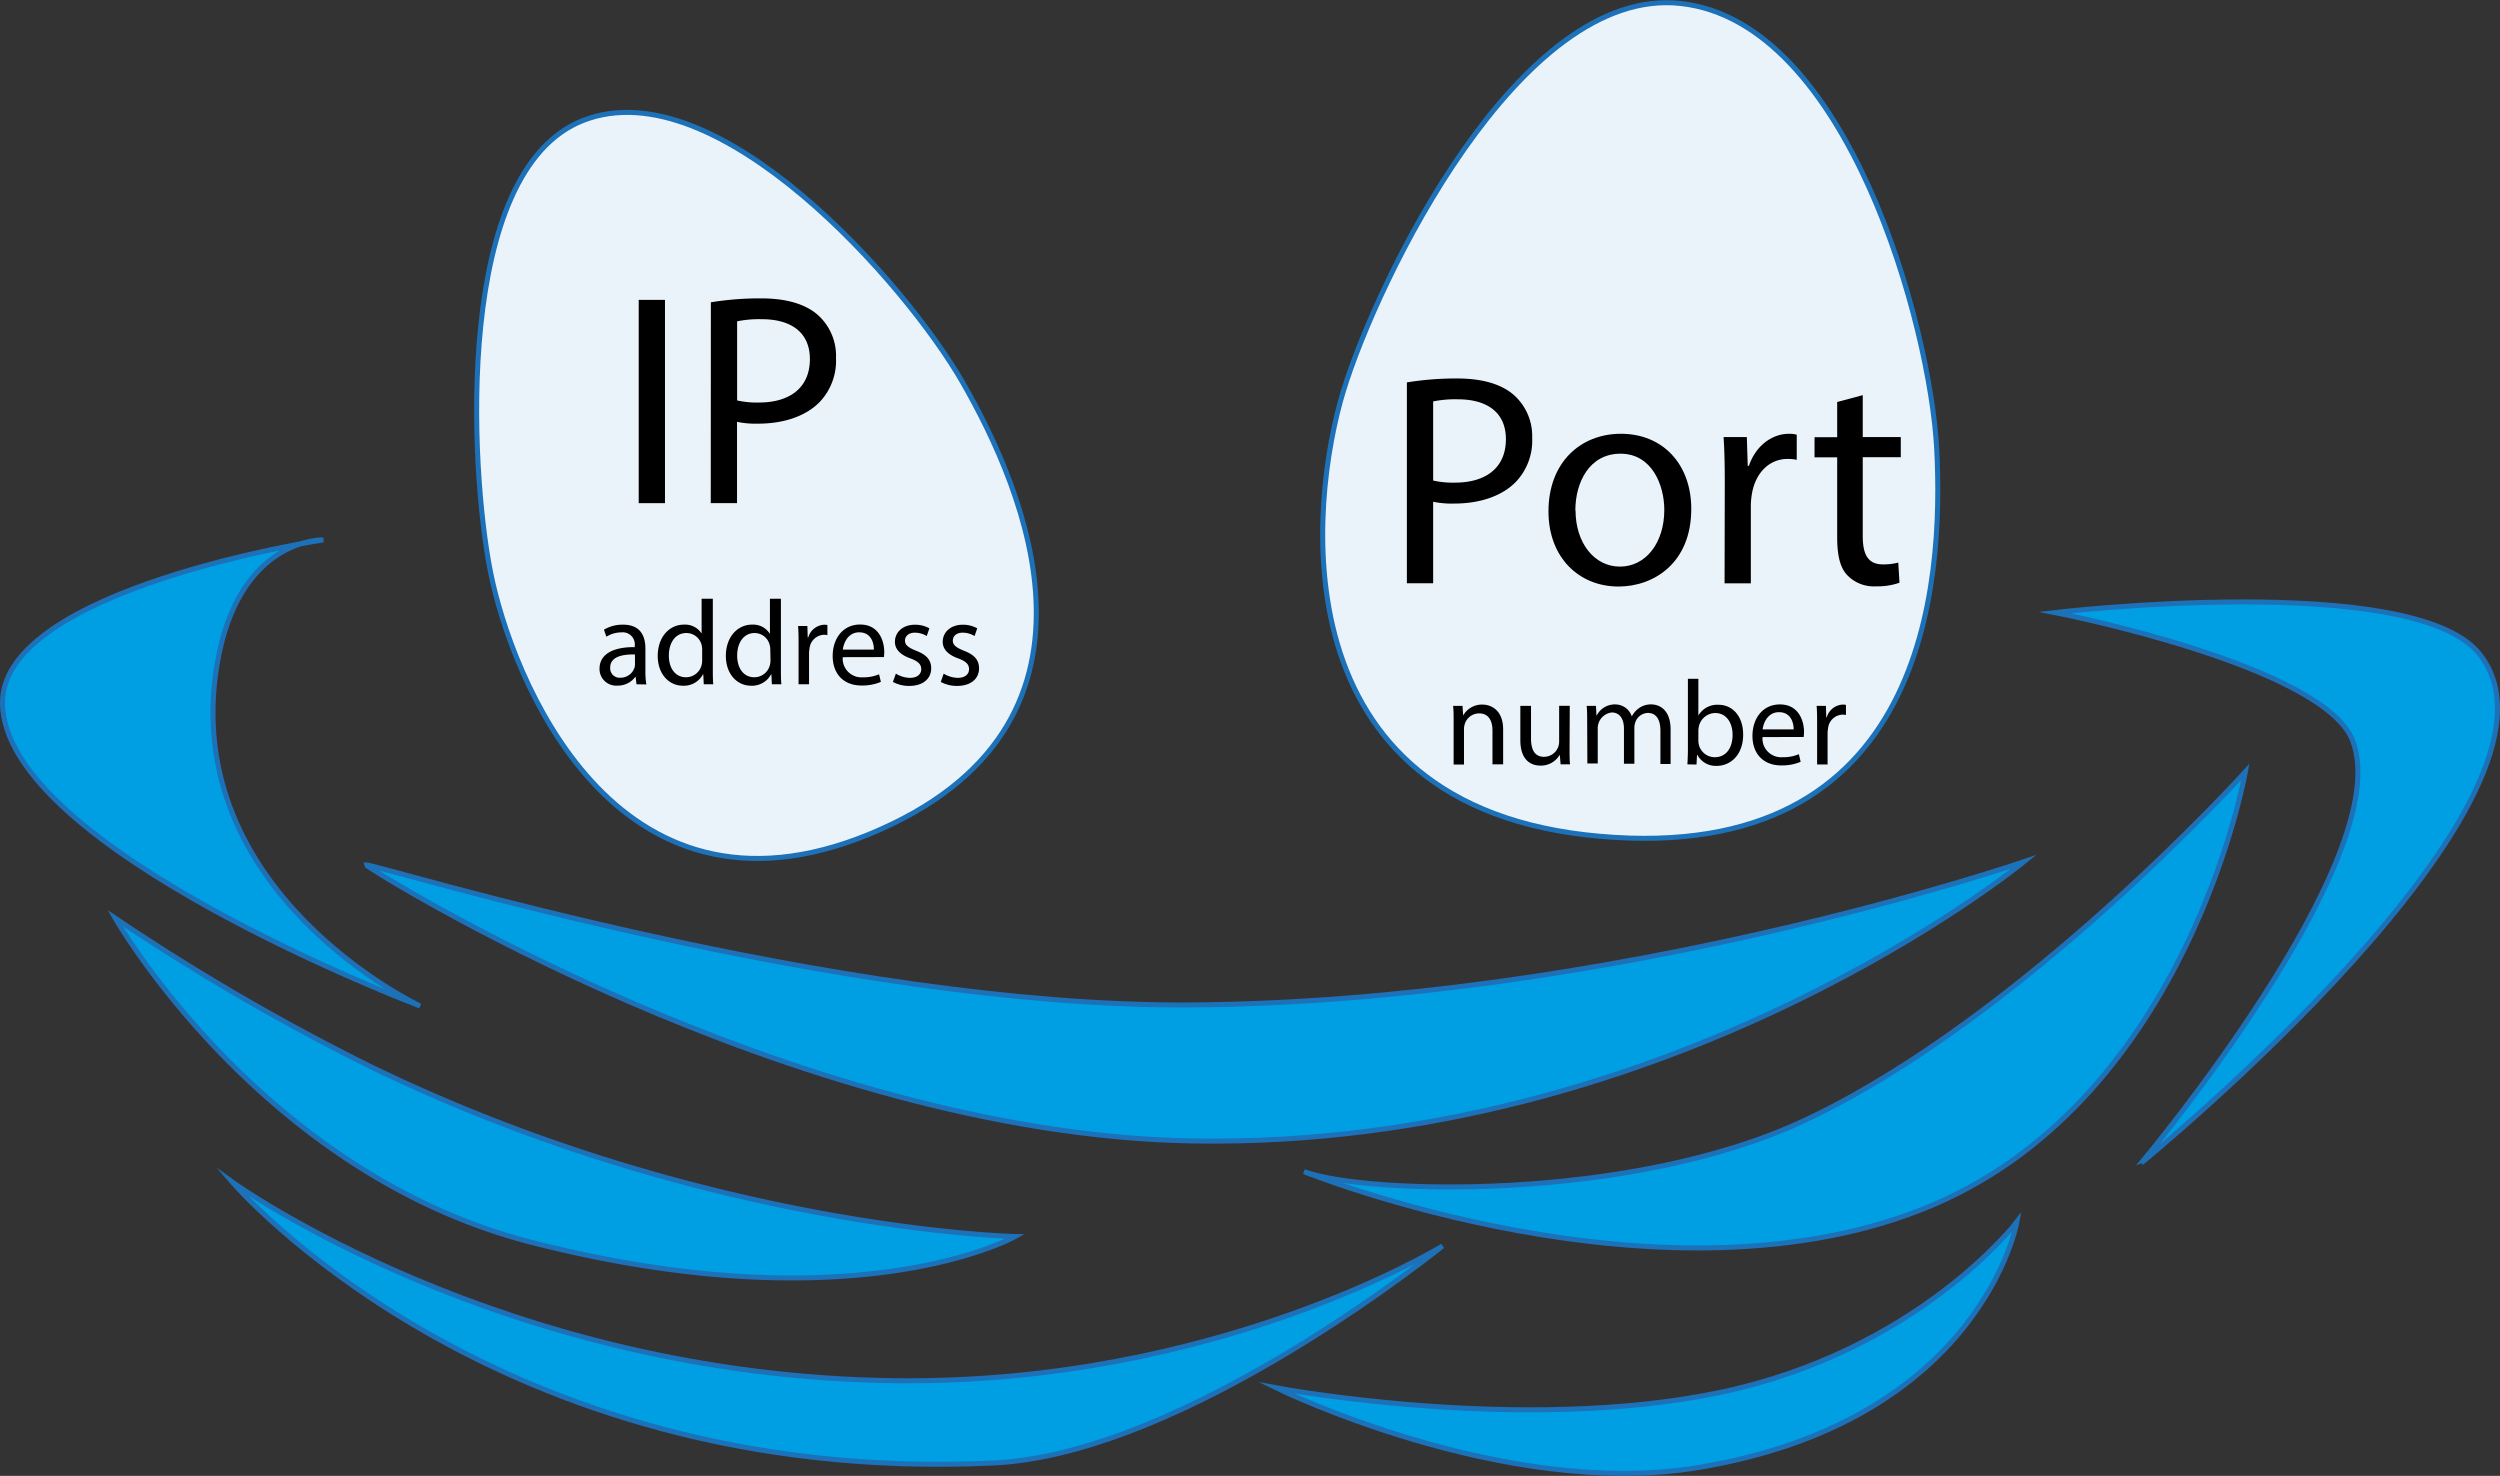<svg xmlns="http://www.w3.org/2000/svg" viewBox="0 0 496.86 293.32"><rect x="0" y="0" width="496.86" height="293.32" fill="#333333" stroke="none"/><defs><style>.cls-1{fill:#eaf3f9;}.cls-1,.cls-2{stroke:#1d71b8;stroke-miterlimit:10;}.cls-2{fill:#009fe3;}</style></defs><title>socket_01_egg</title><g id="Layer_2" data-name="Layer 2"><g id="Layer_1-2" data-name="Layer 1"><path class="cls-1" d="M191.32,76c12.17,21.23,33,68.48-18.46,89.75-50.92,21-71.3-31.52-75.38-52.09s-7.24-79.78,18.46-89.74C142.56,13.57,180.25,56.66,191.32,76Z"/><path class="cls-2" d="M22.91,182.49s28.85,50.67,82.84,64.45c64.66,16.51,96-1.19,96-1.19s-61.52-1.34-128.34-33.89A444.76,444.76,0,0,1,22.91,182.49Z"/><path class="cls-2" d="M72.73,171.88c2.43,0,93.55,28.29,163.74,27.85,84.48-.53,165.76-28.46,165.76-28.46s-69.48,57.1-165.15,55.49C157,225.42,72.73,172.35,72.73,171.88Z"/><path class="cls-2" d="M408.42,121.74s53.38,10.43,59.16,25.46c8.91,23.12-42,83.92-42,83.92S515.05,158.2,492.81,130C479.68,113.36,408.42,121.74,408.42,121.74Z"/><path class="cls-2" d="M259.15,232.85c12.05,4.5,64.77,6.08,99.41-10.13,43.41-20.31,87.7-69.33,87.7-69.33s-11.21,64.25-61.91,86C331.38,262.08,259.15,232.85,259.15,232.85Z"/><path class="cls-2" d="M64.25,107.3S.5,116.93.5,139.63c0,28.92,83,60.31,83,60.31s-47.93-22.48-40.36-67.88C47.37,106.73,64.25,107.3,64.25,107.3Z"/><path class="cls-2" d="M46.13,234.9S99.63,273.5,178,274.41c64,.74,108.69-26.78,108.69-26.78S235.75,289,197.41,290.76C97.72,295.44,46.13,234.9,46.13,234.9Z"/><path class="cls-2" d="M341.81,276.75c39.47-8.28,59.05-33.93,59.05-33.93s-6.9,39.46-63.32,48.84c-38.62,6.42-83.89-15.83-83.89-15.83S302.45,285,341.81,276.75Z"/><path d="M132.16,59.6V100h-5.22V59.6Z"/><path d="M141.28,60.08a60.5,60.5,0,0,1,10-.78c5.16,0,8.93,1.2,11.33,3.36a10.87,10.87,0,0,1,3.54,8.46,11.9,11.9,0,0,1-3.12,8.64c-2.76,2.94-7.26,4.44-12.35,4.44a18,18,0,0,1-4.2-.36V100h-5.22Zm5.22,19.5a17.51,17.51,0,0,0,4.32.42c6.3,0,10.14-3.06,10.14-8.64,0-5.34-3.79-7.92-9.55-7.92a21.87,21.87,0,0,0-4.91.42Z"/><path d="M126.5,136l-.17-1.47h-.07a4.31,4.31,0,0,1-3.55,1.73,3.31,3.31,0,0,1-3.56-3.33c0-2.81,2.5-4.35,7-4.32v-.24a2.4,2.4,0,0,0-2.64-2.69,5.8,5.8,0,0,0-3,.86l-.48-1.39a7.18,7.18,0,0,1,3.82-1c3.55,0,4.42,2.42,4.42,4.75v4.34a15.82,15.82,0,0,0,.19,2.79Zm-.31-5.93c-2.31-.05-4.92.36-4.92,2.62a1.87,1.87,0,0,0,2,2,2.9,2.9,0,0,0,2.81-1.94,2.31,2.31,0,0,0,.12-.67Z"/><path d="M141.67,119v14c0,1,0,2.21.09,3h-1.89l-.1-2h-.05a4.29,4.29,0,0,1-4,2.28c-2.81,0-5-2.37-5-5.9,0-3.87,2.38-6.24,5.21-6.24a3.9,3.9,0,0,1,3.51,1.77h0V119Zm-2.12,10.15a3.9,3.9,0,0,0-.09-.89,3.12,3.12,0,0,0-3.05-2.45c-2.18,0-3.48,1.92-3.48,4.49,0,2.35,1.15,4.3,3.43,4.3a3.18,3.18,0,0,0,3.1-2.52,3.8,3.8,0,0,0,.09-.91Z"/><path d="M155.2,119v14c0,1,0,2.21.1,3h-1.9l-.09-2h-.05a4.3,4.3,0,0,1-4,2.28c-2.81,0-5-2.37-5-5.9,0-3.87,2.38-6.24,5.21-6.24a3.9,3.9,0,0,1,3.5,1.77h.05V119Zm-2.11,10.15a3.42,3.42,0,0,0-.1-.89,3.1,3.1,0,0,0-3-2.45c-2.19,0-3.48,1.92-3.48,4.49,0,2.35,1.15,4.3,3.43,4.3a3.17,3.17,0,0,0,3.09-2.52,3.34,3.34,0,0,0,.1-.91Z"/><path d="M158.71,128.05c0-1.37,0-2.55-.1-3.63h1.85l.07,2.28h.1a3.47,3.47,0,0,1,3.21-2.54,2.2,2.2,0,0,1,.6.07v2a3,3,0,0,0-.72-.07,3,3,0,0,0-2.83,2.71,5.81,5.81,0,0,0-.1,1V136h-2.08Z"/><path d="M167.49,130.61a3.72,3.72,0,0,0,4,4,7.72,7.72,0,0,0,3.22-.6l.36,1.51a9.5,9.5,0,0,1-3.86.72c-3.58,0-5.72-2.35-5.72-5.86s2.07-6.26,5.45-6.26c3.79,0,4.8,3.33,4.8,5.47a8.79,8.79,0,0,1-.07,1Zm6.19-1.51c0-1.34-.55-3.43-2.93-3.43-2.13,0-3.07,2-3.24,3.43Z"/><path d="M178.05,133.88a5.51,5.51,0,0,0,2.78.84c1.54,0,2.26-.77,2.26-1.73s-.6-1.56-2.16-2.14c-2.09-.74-3.07-1.89-3.07-3.28,0-1.88,1.51-3.41,4-3.41a5.73,5.73,0,0,1,2.85.72l-.53,1.53a4.46,4.46,0,0,0-2.37-.67c-1.25,0-1.95.72-1.95,1.59s.7,1.39,2.21,2c2,.77,3,1.78,3,3.51,0,2-1.58,3.48-4.34,3.48a6.64,6.64,0,0,1-3.27-.79Z"/><path d="M187.55,133.88a5.55,5.55,0,0,0,2.79.84c1.53,0,2.25-.77,2.25-1.73s-.6-1.56-2.16-2.14c-2.08-.74-3.07-1.89-3.07-3.28,0-1.88,1.51-3.41,4-3.41a5.74,5.74,0,0,1,2.86.72l-.53,1.53a4.53,4.53,0,0,0-2.38-.67c-1.25,0-1.94.72-1.94,1.59s.69,1.39,2.21,2c2,.77,3,1.78,3,3.51,0,2-1.58,3.48-4.34,3.48a6.67,6.67,0,0,1-3.27-.79Z"/><path class="cls-1" d="M384.91,89.2c1.39,26.64-2,82.77-67,77C253.57,160.57,260.3,99.58,267,77.69s34.93-80.54,67-77C367.29,4.28,383.65,65,384.91,89.2Z"/><path d="M279.61,76a60.5,60.5,0,0,1,10-.78c5.16,0,8.94,1.2,11.34,3.36A10.87,10.87,0,0,1,304.51,87a11.9,11.9,0,0,1-3.12,8.64c-2.76,2.94-7.26,4.44-12.36,4.44a18,18,0,0,1-4.2-.36v16.2h-5.22Zm5.22,19.5a17.51,17.51,0,0,0,4.32.42c6.3,0,10.14-3.06,10.14-8.64,0-5.34-3.78-7.92-9.54-7.92a21.91,21.91,0,0,0-4.92.42Z"/><path d="M336.13,101.15c0,10.74-7.44,15.42-14.46,15.42-7.86,0-13.92-5.76-13.92-14.94,0-9.72,6.36-15.42,14.4-15.42C330.49,86.21,336.13,92.27,336.13,101.15Zm-23,.3c0,6.36,3.66,11.16,8.82,11.16s8.82-4.74,8.82-11.28c0-4.92-2.46-11.16-8.7-11.16S313.09,95.93,313.09,101.45Z"/><path d="M342.79,95.93c0-3.42-.06-6.36-.24-9.06h4.62l.18,5.7h.24c1.32-3.9,4.5-6.36,8-6.36a5.71,5.71,0,0,1,1.5.18v5a7.93,7.93,0,0,0-1.8-.18c-3.72,0-6.36,2.82-7.08,6.78a14.86,14.86,0,0,0-.24,2.46v15.48h-5.22Z"/><path d="M370.21,78.53v8.34h7.56v4h-7.56v15.66c0,3.6,1,5.64,4,5.64a11.75,11.75,0,0,0,3.06-.36l.24,4a12.93,12.93,0,0,1-4.68.72,7.32,7.32,0,0,1-5.7-2.22c-1.5-1.56-2-4.14-2-7.56V90.89h-4.5v-4h4.5v-7Z"/><path d="M288.9,143.44c0-1.2,0-2.19-.1-3.15h1.87l.12,1.92h0a4.28,4.28,0,0,1,3.84-2.18c1.61,0,4.11,1,4.11,4.94v6.94h-2.12v-6.7c0-1.87-.69-3.43-2.68-3.43a3,3,0,0,0-2.84,2.16,3.28,3.28,0,0,0-.14,1v7H288.9Z"/><path d="M311.94,148.74c0,1.2,0,2.26.09,3.17h-1.87L310,150H310a4.35,4.35,0,0,1-3.84,2.16c-1.82,0-4-1-4-5.08v-6.8h2.12v6.44c0,2.2.67,3.69,2.59,3.69a3,3,0,0,0,3-3v-7.13h2.11Z"/><path d="M315.44,143.44c0-1.2,0-2.19-.1-3.15h1.85l.1,1.88h.07A4,4,0,0,1,321,140a3.45,3.45,0,0,1,3.29,2.33h.05a4.74,4.74,0,0,1,1.29-1.51,4,4,0,0,1,2.57-.82c1.54,0,3.82,1,3.82,5v6.84H330v-6.58c0-2.23-.81-3.57-2.52-3.57a2.73,2.73,0,0,0-2.49,1.92,3.35,3.35,0,0,0-.17,1v7.18h-2.07v-7c0-1.85-.81-3.19-2.42-3.19a3.15,3.15,0,0,0-2.79,3.14v7h-2.06Z"/><path d="M335.36,151.91c.05-.79.1-2,.1-3v-14h2.08v7.3h0a4.33,4.33,0,0,1,4-2.14c2.88,0,4.92,2.4,4.9,5.93,0,4.15-2.62,6.21-5.21,6.21a4.14,4.14,0,0,1-3.89-2.18h-.07l-.1,1.92Zm2.18-4.66a3.77,3.77,0,0,0,.1.77,3.25,3.25,0,0,0,3.17,2.47c2.21,0,3.53-1.8,3.53-4.46,0-2.33-1.2-4.32-3.46-4.32a3.37,3.37,0,0,0-3.22,2.59,4.8,4.8,0,0,0-.12.87Z"/><path d="M350.29,146.49a3.72,3.72,0,0,0,4,4,7.75,7.75,0,0,0,3.22-.6l.36,1.51a9.39,9.39,0,0,1-3.87.72c-3.57,0-5.71-2.35-5.71-5.86s2.07-6.26,5.45-6.26c3.79,0,4.8,3.34,4.8,5.47a9.22,9.22,0,0,1-.07,1Zm6.19-1.52c0-1.34-.55-3.43-2.93-3.43-2.13,0-3.07,2-3.24,3.43Z"/><path d="M361.14,143.92c0-1.37,0-2.55-.1-3.63h1.85l.07,2.28h.1a3.47,3.47,0,0,1,3.21-2.54,2.2,2.2,0,0,1,.6.07v2a3.65,3.65,0,0,0-.72-.07,3,3,0,0,0-2.83,2.71,5.81,5.81,0,0,0-.1,1v6.19h-2.08Z"/></g></g></svg>